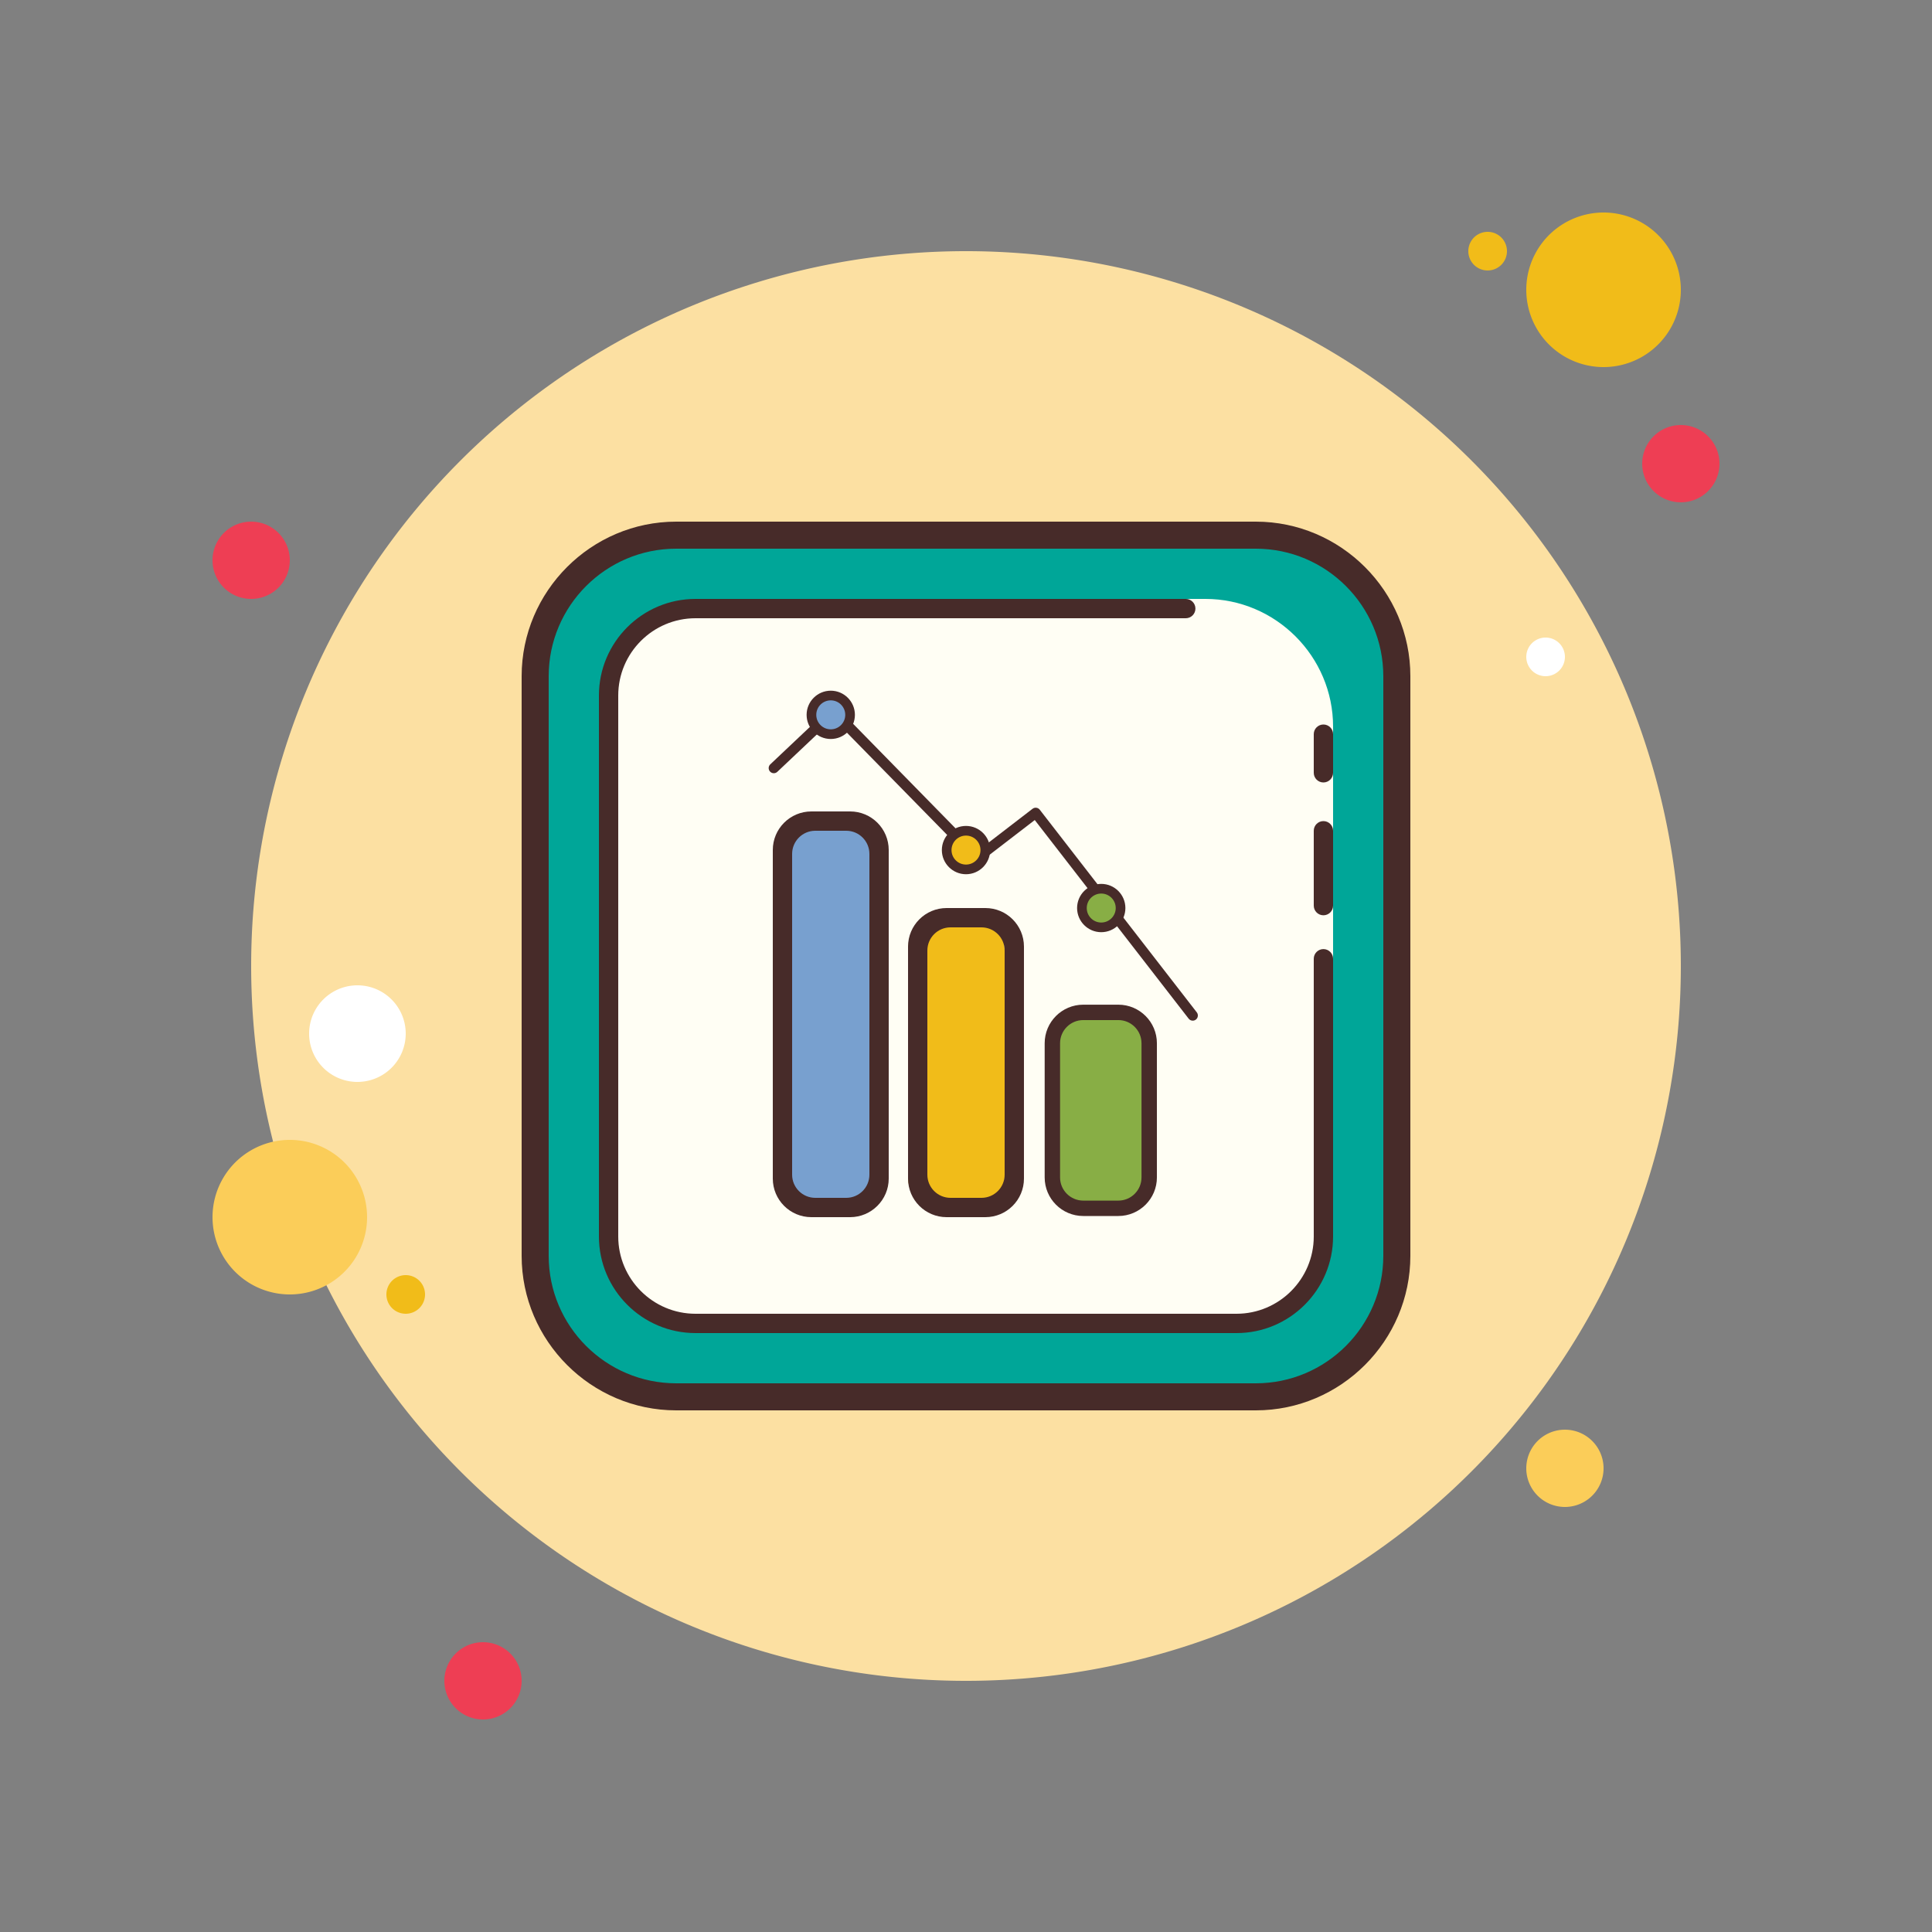 <svg xmlns="http://www.w3.org/2000/svg" xmlns:xlink="http://www.w3.org/1999/xlink" viewBox="0 0 100 100"><rect x="0" y="0" width="100" height="100" fill="#808080" stroke="none"/><path fill="#ee3e54" d="M13 27A2 2 0 1 0 13 31A2 2 0 1 0 13 27Z"/><path fill="#f1bc19" d="M77 12A1 1 0 1 0 77 14A1 1 0 1 0 77 12Z"/><path fill="#fce0a2" d="M50 13A37 37 0 1 0 50 87A37 37 0 1 0 50 13Z"/><path fill="#f1bc19" d="M83 11A4 4 0 1 0 83 19A4 4 0 1 0 83 11Z"/><path fill="#ee3e54" d="M87 22A2 2 0 1 0 87 26A2 2 0 1 0 87 22Z"/><path fill="#fbcd59" d="M81 74A2 2 0 1 0 81 78 2 2 0 1 0 81 74zM15 59A4 4 0 1 0 15 67 4 4 0 1 0 15 59z"/><path fill="#ee3e54" d="M25 85A2 2 0 1 0 25 89A2 2 0 1 0 25 85Z"/><path fill="#fff" d="M18.5 51A2.5 2.5 0 1 0 18.5 56A2.5 2.5 0 1 0 18.5 51Z"/><path fill="#f1bc19" d="M21 66A1 1 0 1 0 21 68A1 1 0 1 0 21 66Z"/><path fill="#fff" d="M80 33A1 1 0 1 0 80 35A1 1 0 1 0 80 33Z"/><path fill="#00a698" d="M35,72.3c-4.025,0-7.3-3.274-7.3-7.3V35c0-4.025,3.274-7.3,7.3-7.3h30c4.025,0,7.3,3.274,7.3,7.3 v30c0,4.025-3.274,7.3-7.3,7.3H35z"/><path fill="#472b29" d="M65,28.4c3.639,0,6.6,2.961,6.6,6.6v30c0,3.639-2.961,6.6-6.6,6.6H35c-3.639,0-6.6-2.961-6.6-6.6 V35c0-3.639,2.961-6.6,6.6-6.6H65 M65,27H35c-4.4,0-8,3.6-8,8v30c0,4.4,3.6,8,8,8h30c4.4,0,8-3.6,8-8V35C73,30.6,69.4,27,65,27 L65,27z"/><path fill="#fffef4" d="M62.391,69H37.609C33.974,69,31,66.026,31,62.391V37.609C31,33.974,33.974,31,37.609,31h24.783 C66.026,31,69,33.974,69,37.609v24.783C69,66.026,66.026,69,62.391,69z"/><path fill="#472b29" d="M68.5 47.375c-.276 0-.5-.224-.5-.5V43c0-.276.224-.5.5-.5S69 42.724 69 43v3.875C69 47.151 68.776 47.375 68.5 47.375zM68.5 40.5c-.276 0-.5-.224-.5-.5v-2c0-.276.224-.5.5-.5S69 37.724 69 38v2C69 40.276 68.776 40.5 68.5 40.5z"/><g><path fill="#472b29" d="M64,69H36c-2.757,0-5-2.243-5-5V36c0-2.757,2.243-5,5-5h25.375c0.276,0,0.5,0.224,0.5,0.5 s-0.224,0.5-0.5,0.5H36c-2.206,0-4,1.794-4,4v28c0,2.206,1.794,4,4,4h28c2.206,0,4-1.794,4-4V49.625c0-0.276,0.224-0.5,0.5-0.5 s0.5,0.224,0.5,0.5V64C69,66.757,66.757,69,64,69z"/></g><g><path fill="#78a0cf" d="M44.067,62.541h-1.818c-0.879,0-1.597-0.718-1.597-1.597V44.337c0-0.879,0.718-1.597,1.597-1.597 h1.818c0.879,0,1.597,0.718,1.597,1.597v16.606C45.664,61.822,44.945,62.541,44.067,62.541z"/></g><g><path fill="#472b29" d="M44.004,63h-2.008C40.894,63,40,62.106,40,61.004V43.996C40,42.894,40.894,42,41.996,42h2.008 C45.106,42,46,42.894,46,43.996v17.008C46,62.102,45.102,63,44.004,63z M41,44.199v16.603C41,61.463,41.537,62,42.199,62h1.603 C44.463,62,45,61.463,45,60.801V44.199C45,43.537,44.463,43,43.801,43l-1.603,0C41.537,43,41,43.537,41,44.199z"/></g><g><path fill="#f1bc19" d="M50.407,62.541h-1.814c-0.877,0-1.593-0.718-1.593-1.597V49.165c0-0.879,0.717-1.597,1.593-1.597 h1.814c0.877,0,1.593,0.718,1.593,1.597v11.778C52,61.822,51.283,62.541,50.407,62.541z"/></g><g><path fill="#472b29" d="M51.003,63h-2.007C47.894,63,47,62.106,47,61.004V48.996C47,47.894,47.894,47,48.996,47h2.008 C52.106,47,53,47.894,53,48.996v12.007C53,62.106,52.106,63,51.003,63z M48,49.199v11.603C48,61.463,48.537,62,49.199,62h1.603 C51.463,62,52,61.463,52,60.801V49.199C52,48.537,51.463,48,50.801,48l-1.602,0C48.537,48,48,48.537,48,49.199z"/></g><g><path fill="#88ae45" d="M57.885,62.541h-1.818c-0.879,0-1.597-0.718-1.597-1.597v-6.946c0-0.879,0.718-1.597,1.597-1.597 h1.818c0.879,0,1.597,0.718,1.597,1.597v6.946C59.482,61.822,58.764,62.541,57.885,62.541z"/></g><g><path fill="#472b29" d="M57.885,62.94h-1.817c-1.101,0-1.996-0.895-1.996-1.996v-6.946c0-1.101,0.895-1.996,1.996-1.996 h1.817c1.101,0,1.996,0.895,1.996,1.996v6.946C59.881,62.044,58.986,62.94,57.885,62.94z M56.068,52.799 c-0.661,0-1.199,0.538-1.199,1.199v6.946c0,0.661,0.538,1.199,1.199,1.199h1.817c0.661,0,1.199-0.538,1.199-1.199v-6.946 c0-0.661-0.538-1.199-1.199-1.199H56.068z"/></g><g><path fill="#472b29" d="M61.735,52.829c-0.08,0-0.157-0.035-0.21-0.103l-7.966-10.281l-2.83,2.176 c-0.113,0.086-0.274,0.069-0.365-0.039l-7.229-7.374l-2.9,2.741c-0.107,0.102-0.274,0.096-0.376-0.011 c-0.101-0.107-0.096-0.275,0.011-0.376l3.104-2.933c0.054-0.05,0.125-0.079,0.198-0.072c0.072,0.004,0.14,0.038,0.188,0.094 l7.246,7.395l2.839-2.184c0.115-0.088,0.282-0.068,0.372,0.048l8.129,10.49c0.089,0.116,0.068,0.284-0.047,0.373 C61.85,52.811,61.793,52.829,61.735,52.829z"/></g><g><path fill="#78a0cf" d="M43 36A1 1 0 1 0 43 38A1 1 0 1 0 43 36Z"/><path fill="#472b29" d="M43,38.25c-0.689,0-1.25-0.561-1.25-1.25s0.561-1.25,1.25-1.25s1.25,0.561,1.25,1.25 S43.689,38.25,43,38.25z M43,36.25c-0.414,0-0.75,0.337-0.75,0.75s0.336,0.75,0.75,0.75s0.75-0.337,0.75-0.75 S43.414,36.25,43,36.25z"/></g><g><path fill="#f1bc19" d="M50 43A1 1 0 1 0 50 45A1 1 0 1 0 50 43Z"/><path fill="#472b29" d="M50,45.25c-0.689,0-1.25-0.561-1.25-1.25s0.561-1.25,1.25-1.25s1.25,0.561,1.25,1.25 S50.689,45.25,50,45.25z M50,43.25c-0.414,0-0.75,0.337-0.75,0.75s0.336,0.75,0.75,0.75s0.75-0.337,0.75-0.75 S50.414,43.25,50,43.25z"/></g><g><path fill="#88ae45" d="M57 46A1 1 0 1 0 57 48A1 1 0 1 0 57 46Z"/><path fill="#472b29" d="M57,48.25c-0.689,0-1.25-0.561-1.25-1.25s0.561-1.25,1.25-1.25s1.25,0.561,1.25,1.25 S57.689,48.25,57,48.25z M57,46.25c-0.414,0-0.75,0.337-0.75,0.75s0.336,0.75,0.75,0.75s0.75-0.337,0.75-0.75 S57.414,46.25,57,46.25z"/></g></svg>